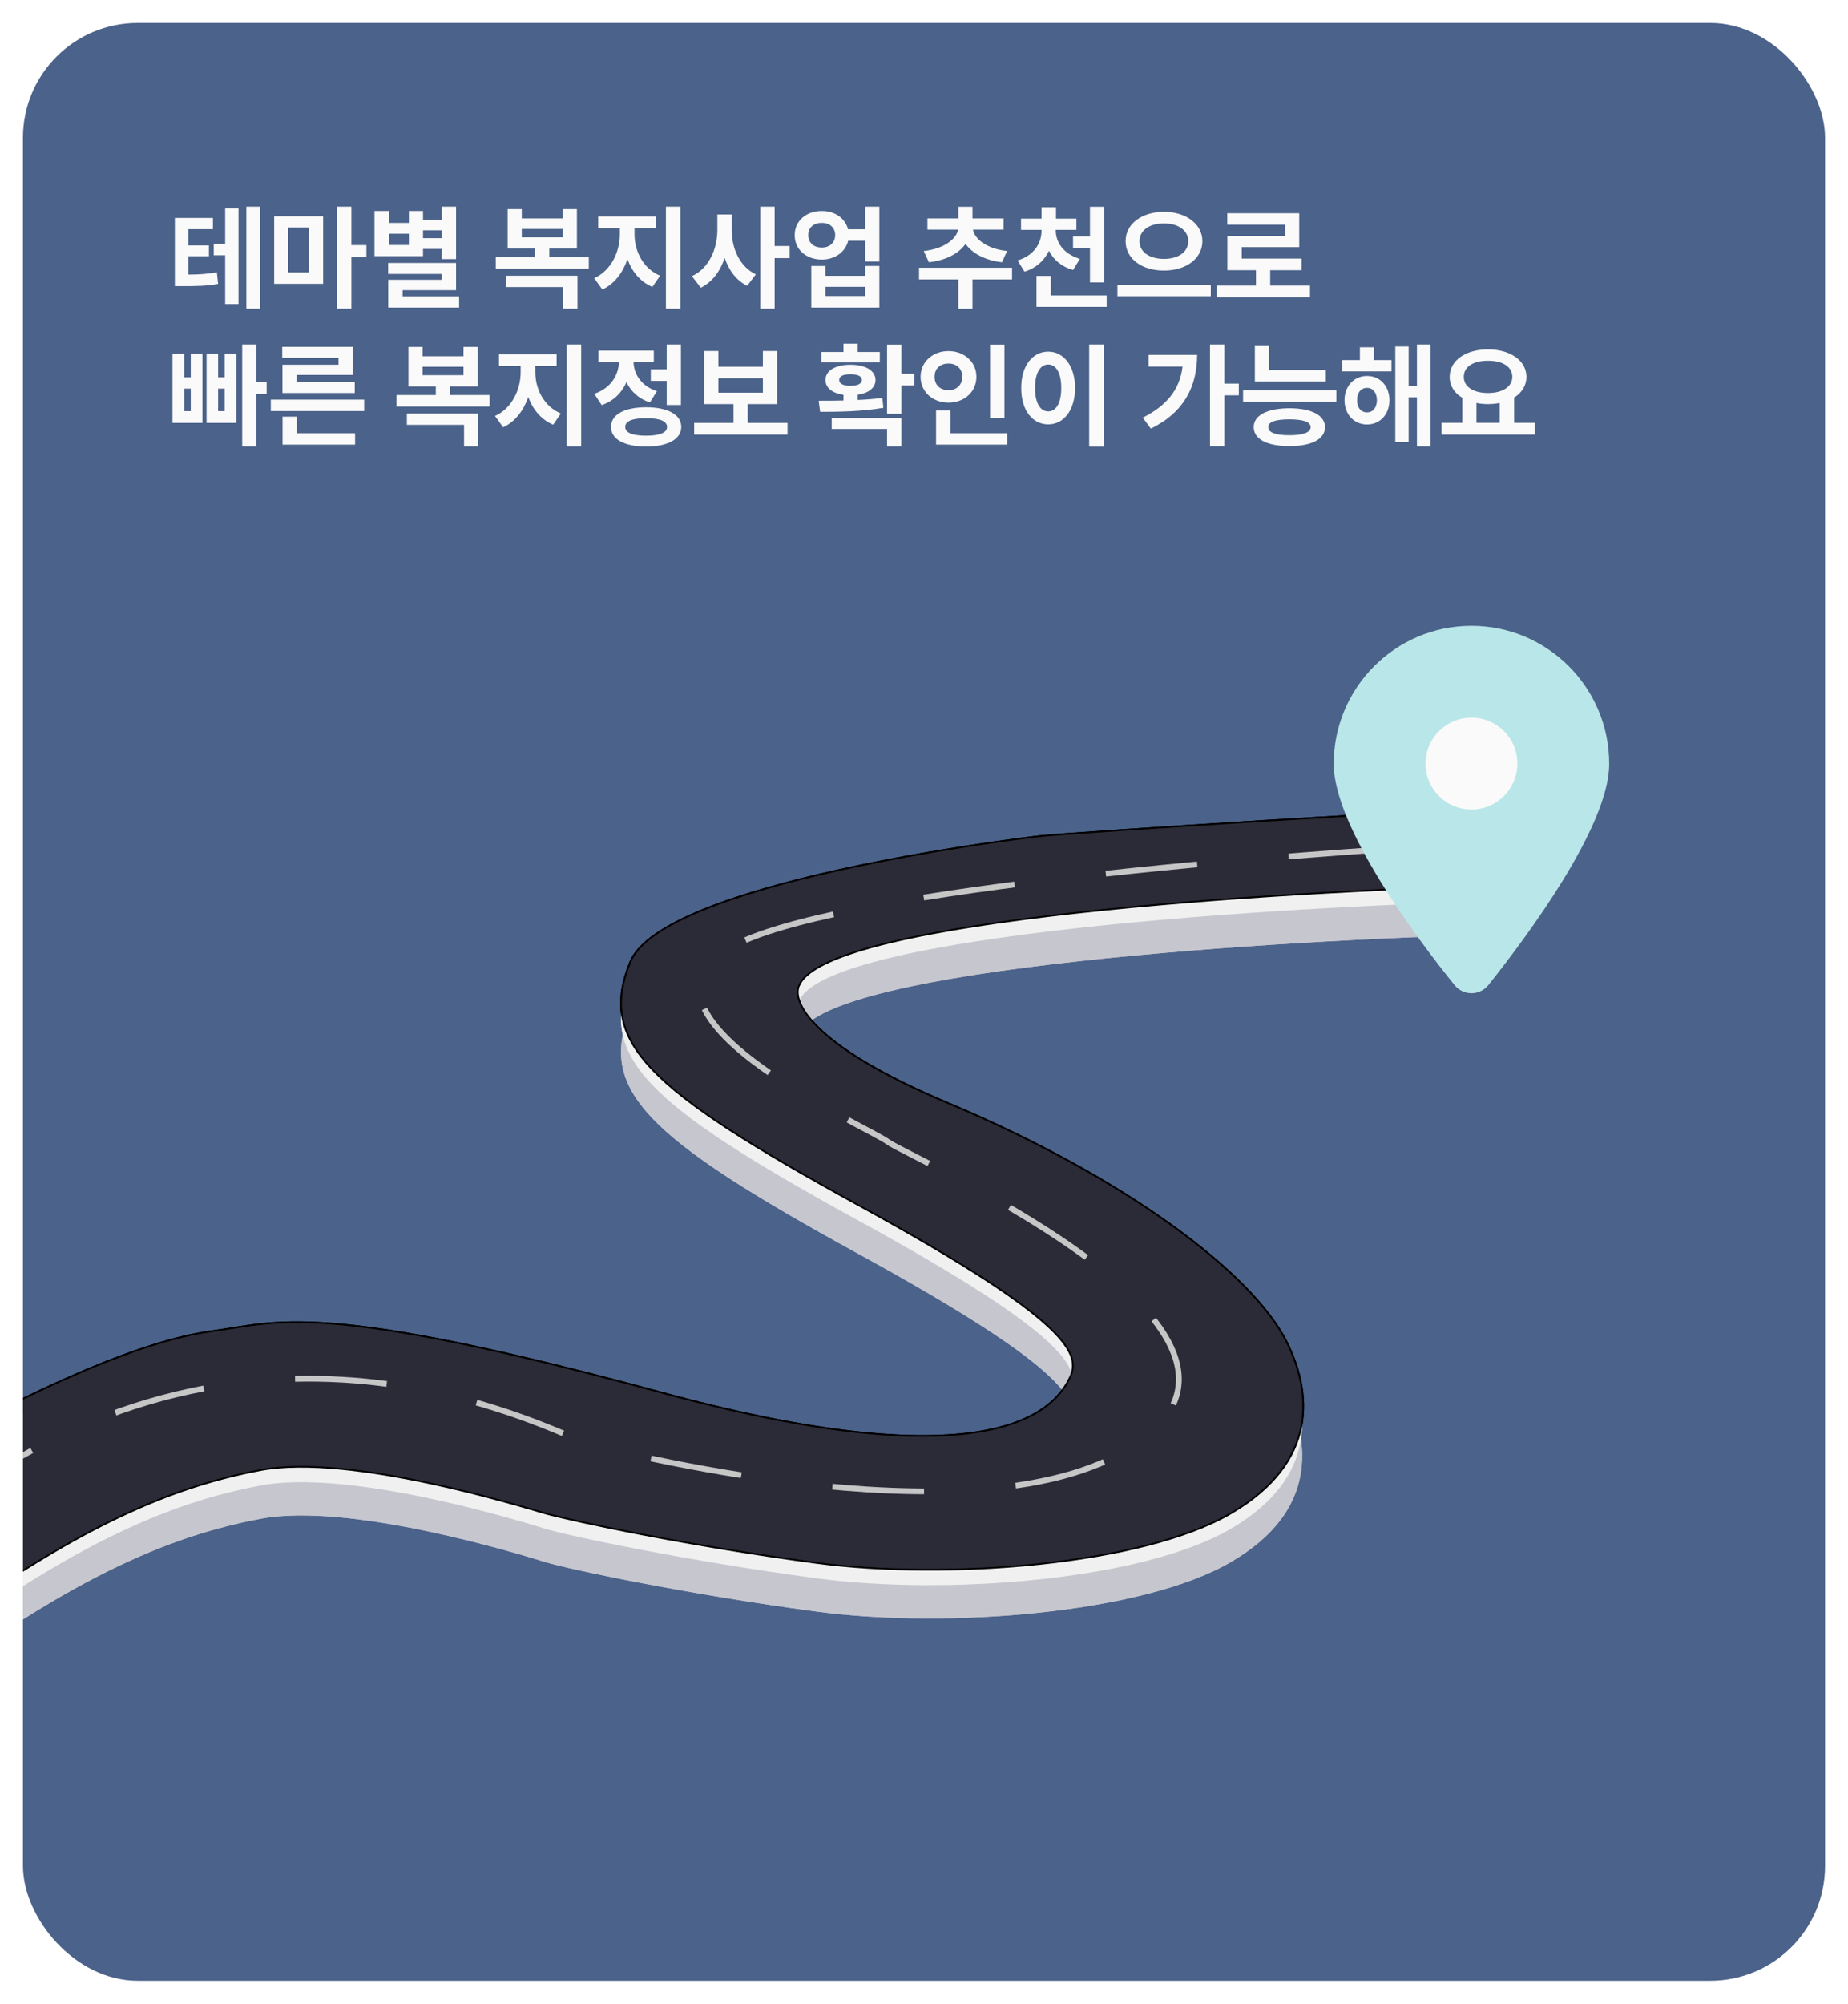 <svg width="322" height="349" viewBox="0 0 322 349" fill="none" xmlns="http://www.w3.org/2000/svg">
<g filter="url(#filter0_d_245_1976)">
<g clip-path="url(#clip0_245_1976)">
<rect x="4" y="4" width="314" height="341" rx="20" fill="#4B628A"/>
<path d="M37.105 37.966V39.919H32.828V42.751H36.402V44.645H32.828V47.829C34.732 47.819 36.139 47.712 37.789 47.438L38.004 49.45C35.973 49.821 34.254 49.841 31.656 49.841H30.465V37.966H37.105ZM45.328 35.993V53.766H42.926V35.993H45.328ZM41.559 36.305V52.966H39.234V44.469H37.242V42.477H39.234V36.305H41.559ZM56.305 37.673V49.43H47.77V37.673H56.305ZM50.23 39.626V47.458H53.824V39.626H50.23ZM61.227 35.993V42.692H63.844V44.763H61.227V53.766H58.727V35.993H61.227ZM79.469 35.993V45.133H76.988V43.356H73.707V44.626H65.25V36.755H67.75V38.825H71.246V36.755H73.707V38.258H76.988V35.993H79.469ZM79.469 45.798V50.544H70.152V51.618H79.996V53.571H67.652V48.727H76.988V47.712H67.633V45.798H79.469ZM67.75 42.673H71.246V40.719H67.75V42.673ZM73.707 41.481H76.988V40.114H73.707V41.481ZM102.594 44.801V46.813H86.383V44.801H93.219V43.298H88.453V36.423H90.914V38.044H98.043V36.423H100.523V43.298H95.719V44.801H102.594ZM100.621 48.024V53.766H98.141V49.997H88.18V48.024H100.621ZM90.914 41.344H98.043V39.88H90.914V41.344ZM110.562 40.837C110.562 43.708 112.027 46.774 115.016 48.024L113.668 49.977C111.568 49.089 110.123 47.321 109.332 45.153C108.521 47.507 107.047 49.46 104.957 50.426L103.531 48.454C106.48 47.145 108.004 43.844 108.004 40.837V39.743H104.234V37.712H114.273V39.743H110.562V40.837ZM118.551 35.993V53.766H116.031V35.993H118.551ZM127.496 40.016C127.477 43.2 128.844 46.423 131.695 47.79L130.191 49.782C128.287 48.844 127.008 47.087 126.266 44.938C125.494 47.243 124.117 49.128 122.105 50.114L120.562 48.102C123.57 46.716 124.996 43.317 124.996 40.016V37.36H127.496V40.016ZM134.977 35.993V42.848H137.594V44.958H134.977V53.766H132.477V35.993H134.977ZM143.199 36.755C145.475 36.735 147.281 38.034 147.77 39.938H150.738V35.993H153.219V45.544H150.738V41.93H147.789C147.32 43.883 145.494 45.212 143.199 45.212C140.465 45.212 138.453 43.434 138.473 40.954C138.453 38.513 140.465 36.735 143.199 36.755ZM143.199 38.825C141.812 38.805 140.816 39.626 140.836 40.954C140.816 42.282 141.812 43.122 143.199 43.122C144.547 43.122 145.523 42.282 145.523 40.954C145.523 39.626 144.547 38.805 143.199 38.825ZM143.824 46.325V48.044H150.738V46.325H153.219V53.571H141.363V46.325H143.824ZM143.824 51.559H150.738V49.958H143.824V51.559ZM176.344 46.638V48.669H169.449V53.786H166.988V48.669H160.133V46.638H176.344ZM174.859 38.044V39.997H169.527C169.811 41.559 171.812 43.317 175.484 43.727L174.586 45.68C171.578 45.339 169.4 44.108 168.238 42.477C167.086 44.128 164.889 45.339 161.852 45.68L160.953 43.727C164.625 43.317 166.646 41.569 166.949 39.997H161.598V38.044H166.988V36.013H169.449V38.044H174.859ZM183.961 40.173C183.961 42.165 185.27 44.216 188.16 45.094L186.969 47.028C184.977 46.462 183.57 45.241 182.77 43.688C181.979 45.368 180.562 46.686 178.512 47.321L177.301 45.368C180.191 44.508 181.48 42.341 181.48 40.173V40.036H177.906V38.083H181.48V36.11H184V38.083H187.555V40.036H183.961V40.173ZM192.398 36.013V49.196H189.918V43.2H186.969V41.188H189.918V36.013H192.398ZM192.828 51.462V53.454H180.602V48.063H183.102V51.462H192.828ZM202.809 36.891C206.559 36.911 209.488 38.923 209.508 42.008C209.488 45.114 206.559 47.145 202.809 47.126C199.039 47.145 196.129 45.114 196.129 42.008C196.129 38.923 199.039 36.911 202.809 36.891ZM202.809 38.923C200.348 38.903 198.551 40.094 198.551 42.008C198.551 43.942 200.348 45.094 202.809 45.094C205.27 45.094 207.027 43.942 207.047 42.008C207.027 40.094 205.27 38.903 202.809 38.923ZM210.973 49.587V51.598H194.703V49.587H210.973ZM228.258 49.743V51.794H211.988V49.743H218.844V47.067H213.863V41.091H223.922V39.138H213.844V37.145H226.383V43.044H216.363V45.036H226.793V47.067H221.324V49.743H228.258ZM44.664 59.993V66.555H46.461V68.626H44.664V77.766H42.203V59.993H44.664ZM32.105 61.594V65.716H33.238V61.594H35.27V73.665H30.055V61.594H32.105ZM32.105 71.614H33.238V67.688H32.105V71.614ZM38.004 61.594V65.716H39.156V61.594H41.188V73.665H35.992V61.594H38.004ZM38.004 71.614H39.156V67.688H38.004V71.614ZM63.453 69.602V71.594H47.184V69.602H63.453ZM61.871 75.462V77.454H49.234V72.571H51.734V75.462H61.871ZM61.48 60.403V65.305H51.695V66.575H61.812V68.45H49.215V63.528H58.98V62.317H49.176V60.403H61.48ZM85.309 68.802V70.813H69.098V68.802H75.934V67.298H71.168V60.423H73.629V62.044H80.758V60.423H83.238V67.298H78.434V68.802H85.309ZM83.336 72.024V77.766H80.856V73.997H70.894V72.024H83.336ZM73.629 65.344H80.758V63.88H73.629V65.344ZM93.277 64.837C93.277 67.708 94.742 70.774 97.731 72.024L96.383 73.977C94.283 73.089 92.838 71.321 92.047 69.153C91.236 71.507 89.762 73.46 87.672 74.427L86.246 72.454C89.195 71.145 90.719 67.844 90.719 64.837V63.743H86.949V61.712H96.988V63.743H93.277V64.837ZM101.266 59.993V77.766H98.746V59.993H101.266ZM118.648 59.993V70.54H116.168V66.341H113.395V64.329H116.168V59.993H118.648ZM112.574 70.93C116.363 70.95 118.688 72.2 118.707 74.368C118.688 76.516 116.363 77.786 112.574 77.786C108.785 77.786 106.461 76.516 106.461 74.368C106.461 72.2 108.785 70.95 112.574 70.93ZM112.574 72.844C110.211 72.844 108.941 73.333 108.941 74.368C108.941 75.383 110.211 75.891 112.574 75.891C114.938 75.891 116.227 75.383 116.227 74.368C116.227 73.333 114.938 72.844 112.574 72.844ZM113.922 61.067V63.059H110.387C110.445 65.13 111.695 67.219 114.469 68.138L113.238 70.091C111.275 69.456 109.928 68.167 109.156 66.555C108.365 68.372 106.949 69.837 104.84 70.559L103.551 68.587C106.471 67.61 107.779 65.286 107.848 63.059H104.273V61.067H113.922ZM137.223 73.665V75.696H120.953V73.665H127.809V70.383H122.672V61.126H125.172V63.88H132.926V61.126H135.406V70.383H130.289V73.665H137.223ZM125.172 68.391H132.926V65.872H125.172V68.391ZM157.066 60.013V65.091H159.332V67.141H157.066V72.083H154.566V60.013H157.066ZM142.652 69.798C143.951 69.798 145.436 69.798 146.969 69.758V68.763C145.035 68.489 143.824 67.552 143.844 66.184C143.824 64.544 145.562 63.528 148.199 63.528C150.816 63.528 152.535 64.544 152.555 66.184C152.535 67.552 151.354 68.479 149.449 68.743V69.661C150.914 69.602 152.369 69.485 153.746 69.309L153.922 71.028C150.172 71.692 146.051 71.731 142.906 71.731L142.652 69.798ZM157.066 72.805V77.766H154.566V74.719H144.918V72.805H157.066ZM153.297 61.301V63.118H143.121V61.301H146.969V59.856H149.449V61.301H153.297ZM148.199 65.188C146.93 65.188 146.207 65.501 146.227 66.184C146.207 66.829 146.93 67.2 148.199 67.2C149.449 67.2 150.152 66.829 150.172 66.184C150.152 65.501 149.449 65.188 148.199 65.188ZM175.016 60.013V72.786H172.516V60.013H175.016ZM175.484 75.462V77.454H163.102V71.497H165.621V75.462H175.484ZM165.27 61.145C168.004 61.145 170.133 63.02 170.133 65.618C170.133 68.274 168.004 70.13 165.27 70.13C162.535 70.13 160.406 68.274 160.406 65.618C160.406 63.02 162.535 61.145 165.27 61.145ZM165.27 63.313C163.883 63.294 162.828 64.173 162.848 65.618C162.828 67.102 163.883 67.962 165.27 67.962C166.617 67.962 167.672 67.102 167.672 65.618C167.672 64.173 166.617 63.294 165.27 63.313ZM192.301 59.993V77.805H189.781V59.993H192.301ZM182.652 61.243C185.328 61.243 187.32 63.704 187.32 67.571C187.32 71.477 185.328 73.919 182.652 73.919C179.918 73.919 177.926 71.477 177.945 67.571C177.926 63.704 179.918 61.243 182.652 61.243ZM182.652 63.489C181.266 63.489 180.348 64.934 180.348 67.571C180.348 70.227 181.266 71.653 182.652 71.653C184 71.653 184.918 70.227 184.918 67.571C184.918 64.934 184 63.489 182.652 63.489ZM213.336 59.993V66.809H215.855V68.86H213.336V77.727H210.836V59.993H213.336ZM208.59 61.809C208.57 67.122 206.5 71.731 200.523 74.661L199.117 72.747C203.326 70.638 205.582 67.805 206.051 63.841H200.133V61.809H208.59ZM231.012 64.446V66.438H218.648V60.266H221.129V64.446H231.012ZM232.848 67.962V69.993H216.598V67.962H232.848ZM224.684 71.106C228.531 71.126 230.855 72.317 230.875 74.407C230.855 76.516 228.531 77.708 224.684 77.708C220.797 77.708 218.453 76.516 218.453 74.407C218.453 72.317 220.797 71.126 224.684 71.106ZM224.684 73.04C222.223 73.059 220.973 73.469 220.992 74.407C220.973 75.325 222.223 75.813 224.684 75.813C227.086 75.813 228.355 75.325 228.375 74.407C228.355 73.469 227.086 73.059 224.684 73.04ZM242.457 62.708V64.68H233.863V62.708H236.949V60.481H239.41V62.708H242.457ZM238.199 65.481C240.465 65.481 242.086 67.239 242.105 69.7C242.086 72.18 240.465 73.938 238.199 73.938C235.934 73.938 234.273 72.18 234.273 69.7C234.273 67.239 235.934 65.481 238.199 65.481ZM238.199 67.552C237.164 67.552 236.461 68.352 236.461 69.7C236.461 71.048 237.164 71.829 238.199 71.829C239.195 71.829 239.898 71.048 239.918 69.7C239.898 68.352 239.195 67.552 238.199 67.552ZM249.254 59.993V77.766H246.891V69.212H245.445V77.005H243.121V60.344H245.445V67.219H246.891V59.993H249.254ZM267.438 73.645V75.696H251.168V73.645H254.801V69.29C253.424 68.469 252.594 67.21 252.594 65.638C252.594 62.766 255.406 60.852 259.273 60.852C263.121 60.852 265.953 62.766 265.973 65.638C265.963 67.171 265.152 68.421 263.824 69.251V73.645H267.438ZM259.273 62.825C256.734 62.825 255.055 63.841 255.055 65.638C255.055 67.376 256.734 68.45 259.273 68.45C261.793 68.45 263.492 67.376 263.512 65.638C263.492 63.841 261.793 62.825 259.273 62.825ZM257.262 73.645H261.305V70.188C260.67 70.315 259.986 70.383 259.273 70.383C258.561 70.383 257.887 70.325 257.262 70.188V73.645Z" fill="#FAFAFA"/>
<path d="M-84.629 233.729C-122.599 206.375 -212.726 233.559 -253.043 250.571V266.42C-231.578 255.145 -165.882 244.62 -155.734 243.117C-145.585 241.613 -115.516 240.364 -112.509 248.53C-109.502 256.695 -130.927 280.703 -133.558 300.248C-136.189 319.793 -120.778 336.707 -95.595 336.332C-70.412 335.956 -48.612 321.297 -18.543 298.034C11.527 274.77 29.568 267.548 45.355 264.541C60.894 261.581 90.434 270.664 94.781 272.001L94.969 272.058C99.065 273.316 119.776 277.696 142.328 280.703C164.88 283.71 199.084 281.079 214.494 272.058C229.905 263.038 228.025 251.081 224.267 242.365C220.508 233.649 195.701 213.423 165.256 200.644C140.9 190.42 137.818 182.602 139.321 179.971C144.734 168.545 222.724 163.721 261.043 162.737L258.836 149.522C256.284 149.012 186.732 153.509 181.263 154.115C176.191 154.677 115.428 162.281 109.814 176.06C104.2 189.84 112.366 198.005 149.621 218.419C186.877 238.833 188.408 244.447 186.367 248.53C184.325 252.613 175.649 267.413 115.428 251.081C55.207 234.75 48.294 238.844 36.834 240.364C8.498 244.122 -51.966 284.254 -60.132 289.868C-68.298 295.482 -84.629 307.22 -90.753 298.034C-95.652 290.685 -87.748 278.543 -84.629 269.964C-74.83 243.018 -78.616 239.135 -84.629 233.729Z" fill="#C6C6CF"/>
<path d="M-84.629 227.933C-122.599 200.578 -212.726 227.762 -253.043 244.774V260.624C-231.578 249.348 -165.882 238.823 -155.734 237.32C-145.585 235.816 -115.516 234.567 -112.509 242.733C-109.502 250.898 -130.927 274.907 -133.558 294.452C-136.189 313.997 -120.778 330.911 -95.595 330.535C-70.412 330.159 -48.612 315.5 -18.543 292.237C11.527 268.973 29.568 261.751 45.355 258.744C60.894 255.784 90.434 264.867 94.781 266.204L94.969 266.262C99.065 267.519 119.776 271.9 142.328 274.907C164.88 277.913 199.084 275.282 214.494 266.262C229.905 257.241 228.025 245.285 224.267 236.568C220.508 227.852 195.701 207.626 165.256 194.847C140.9 184.623 137.818 176.805 139.321 174.174C144.734 162.748 222.724 157.924 261.043 156.94L258.836 143.725C256.284 143.215 186.732 147.713 181.263 148.318C176.191 148.88 115.428 156.484 109.814 170.263C104.2 184.043 112.366 192.208 149.621 212.622C186.877 233.036 188.408 238.65 186.367 242.733C184.325 246.816 175.649 261.616 115.428 245.285C55.207 228.953 48.294 233.047 36.834 234.567C8.498 238.326 -51.966 278.457 -60.132 284.071C-68.298 289.685 -84.629 301.423 -90.753 292.237C-95.652 284.888 -87.748 272.746 -84.629 264.168C-74.83 237.221 -78.616 233.338 -84.629 227.933Z" fill="#F0F0F0"/>
<path d="M-84.629 225.248C-122.599 197.893 -212.726 225.078 -253.043 242.089V257.939C-231.578 246.663 -165.882 236.139 -155.734 234.635C-145.585 233.132 -115.516 231.882 -112.509 240.048C-109.502 248.214 -130.927 272.222 -133.558 291.767C-136.189 311.312 -120.778 328.226 -95.595 327.85C-70.412 327.474 -48.612 312.815 -18.543 289.552C11.527 266.289 29.568 259.066 45.355 256.059C61.141 253.053 91.352 262.555 94.969 263.577C99.614 264.888 119.776 269.215 142.328 272.222C164.88 275.229 199.084 272.598 214.494 263.577C229.905 254.556 228.458 242.4 224.267 233.883C218.26 221.676 195.701 204.942 165.256 192.162C140.9 181.939 137.818 174.121 139.321 171.49C144.734 160.063 222.724 155.239 261.043 154.255L258.836 141.04C256.284 140.53 186.732 145.028 181.263 145.634C176.191 146.195 115.428 153.799 109.814 167.579C104.2 181.358 112.366 189.524 149.621 209.937C186.877 230.351 188.408 235.965 186.367 240.048C184.325 244.131 175.649 258.931 115.428 242.6C55.207 226.269 48.294 230.363 36.834 231.882C8.498 235.641 -51.966 275.772 -60.132 281.386C-68.298 287 -84.629 298.738 -90.753 289.552C-95.652 282.203 -87.748 270.062 -84.629 261.483C-74.83 234.536 -78.616 230.653 -84.629 225.248Z" fill="#2B2B38" stroke="black" stroke-width="0.3"/>
<path d="M-84.629 233.729C-122.599 206.375 -212.726 233.559 -253.043 250.571V266.42C-231.578 255.145 -165.882 244.62 -155.734 243.117C-145.585 241.613 -115.516 240.364 -112.509 248.53C-109.502 256.695 -130.927 280.703 -133.558 300.248C-136.189 319.793 -120.778 336.707 -95.595 336.332C-70.412 335.956 -48.612 321.297 -18.543 298.034C11.527 274.77 29.568 267.548 45.355 264.541C60.894 261.581 90.434 270.664 94.781 272.001L94.969 272.058C99.065 273.316 119.776 277.696 142.328 280.703C164.88 283.71 199.084 281.079 214.494 272.058C229.905 263.038 228.025 251.081 224.267 242.365C220.508 233.649 195.701 213.423 165.256 200.644C140.9 190.42 137.818 182.602 139.321 179.971C144.734 168.545 222.724 163.721 261.043 162.737L258.836 149.522C256.284 149.012 186.732 153.509 181.263 154.115C176.191 154.677 115.428 162.281 109.814 176.06C104.2 189.84 112.366 198.005 149.621 218.419C186.877 238.833 188.408 244.447 186.367 248.53C184.325 252.613 175.649 267.413 115.428 251.081C55.207 234.75 48.294 238.844 36.834 240.364C8.498 244.122 -51.966 284.254 -60.132 289.868C-68.298 295.482 -84.629 307.22 -90.753 298.034C-95.652 290.685 -87.748 278.543 -84.629 269.964C-74.83 243.018 -78.616 239.135 -84.629 233.729Z" fill="#C6C6CF"/>
<path d="M-84.629 227.933C-122.599 200.578 -212.726 227.762 -253.043 244.774V260.624C-231.578 249.348 -165.882 238.823 -155.734 237.32C-145.585 235.816 -115.516 234.567 -112.509 242.733C-109.502 250.898 -130.927 274.907 -133.558 294.452C-136.189 313.997 -120.778 330.911 -95.595 330.535C-70.412 330.159 -48.612 315.5 -18.543 292.237C11.527 268.973 29.568 261.751 45.355 258.744C60.894 255.784 90.434 264.867 94.781 266.204L94.969 266.262C99.065 267.519 119.776 271.9 142.328 274.907C164.88 277.913 199.084 275.282 214.494 266.262C229.905 257.241 228.025 245.285 224.267 236.568C220.508 227.852 195.701 207.626 165.256 194.847C140.9 184.623 137.818 176.805 139.321 174.174C144.734 162.748 222.724 157.924 261.043 156.94L258.836 143.725C256.284 143.215 186.732 147.713 181.263 148.318C176.191 148.88 115.428 156.484 109.814 170.263C104.2 184.043 112.366 192.208 149.621 212.622C186.877 233.036 188.408 238.65 186.367 242.733C184.325 246.816 175.649 261.616 115.428 245.285C55.207 228.953 48.294 233.047 36.834 234.567C8.498 238.326 -51.966 278.457 -60.132 284.071C-68.298 289.685 -84.629 301.423 -90.753 292.237C-95.652 284.888 -87.748 272.746 -84.629 264.168C-74.83 237.221 -78.616 233.338 -84.629 227.933Z" fill="#F0F0F0"/>
<path d="M-84.629 225.248C-122.599 197.893 -212.726 225.078 -253.043 242.089V257.939C-231.578 246.663 -165.882 236.139 -155.734 234.635C-145.585 233.132 -115.516 231.882 -112.509 240.048C-109.502 248.214 -130.927 272.222 -133.558 291.767C-136.189 311.312 -120.778 328.226 -95.595 327.85C-70.412 327.474 -48.612 312.815 -18.543 289.552C11.527 266.289 29.568 259.066 45.355 256.059C61.141 253.053 91.352 262.555 94.969 263.577C99.614 264.888 119.776 269.215 142.328 272.222C164.88 275.229 199.084 272.598 214.494 263.577C229.905 254.556 228.458 242.4 224.267 233.883C218.26 221.676 195.701 204.942 165.256 192.162C140.9 181.939 137.818 174.121 139.321 171.49C144.734 160.063 222.724 155.239 261.043 154.255L258.836 141.04C256.284 140.53 186.732 145.028 181.263 145.634C176.191 146.195 115.428 153.799 109.814 167.579C104.2 181.358 112.366 189.524 149.621 209.937C186.877 230.351 188.408 235.965 186.367 240.048C184.325 244.131 175.649 258.931 115.428 242.6C55.207 226.269 48.294 230.363 36.834 231.882C8.498 235.641 -51.966 275.772 -60.132 281.386C-68.298 287 -84.629 298.738 -90.753 289.552C-95.652 282.203 -87.748 270.062 -84.629 261.483C-74.83 234.536 -78.616 230.653 -84.629 225.248Z" fill="#2B2B38" stroke="black" stroke-width="0.3"/>
<path d="M-253.043 249.169C-236.431 243.129 -198.087 230.232 -177.609 226.97C-152.012 222.892 -109.878 218.588 -99.684 230.367C-89.49 242.147 -107.057 264.98 -111.237 273.634C-116.054 283.606 -123.47 309.652 -81.335 306.708C-70.951 305.399 -54.333 296.242 -9.752 262.535C45.974 220.4 97.921 250.409 103.059 251.661C114.383 254.422 177.36 269.557 200.466 249.622C223.572 229.688 158.332 201.598 154.707 198.88C151.083 196.162 103.965 175.548 129.336 163.995C149.633 154.753 222.796 148.798 256.841 146.977" stroke="#C6C6C6" stroke-dasharray="16 16"/>
<path d="M280.391 133.062C280.391 144.016 265.766 163.516 259.353 171.562C257.816 173.479 254.966 173.479 253.428 171.562C246.903 163.516 232.391 144.016 232.391 133.062C232.391 119.773 243.136 109 256.391 109C269.641 109 280.391 119.773 280.391 133.062Z" fill="#B9E6E9"/>
<circle cx="256.391" cy="133" r="8" fill="#FAFAFA"/>
</g>
</g>
<defs>
<filter id="filter0_d_245_1976" x="0" y="0" width="322" height="349" filterUnits="userSpaceOnUse" color-interpolation-filters="sRGB">
<feFlood flood-opacity="0" result="BackgroundImageFix"/>
<feColorMatrix in="SourceAlpha" type="matrix" values="0 0 0 0 0 0 0 0 0 0 0 0 0 0 0 0 0 0 127 0" result="hardAlpha"/>
<feOffset/>
<feGaussianBlur stdDeviation="2"/>
<feComposite in2="hardAlpha" operator="out"/>
<feColorMatrix type="matrix" values="0 0 0 0 0 0 0 0 0 0 0 0 0 0 0 0 0 0 0.25 0"/>
<feBlend mode="normal" in2="BackgroundImageFix" result="effect1_dropShadow_245_1976"/>
<feBlend mode="normal" in="SourceGraphic" in2="effect1_dropShadow_245_1976" result="shape"/>
</filter>
<clipPath id="clip0_245_1976">
<rect x="4" y="4" width="314" height="341" rx="20" fill="white"/>
</clipPath>
</defs>
</svg>
